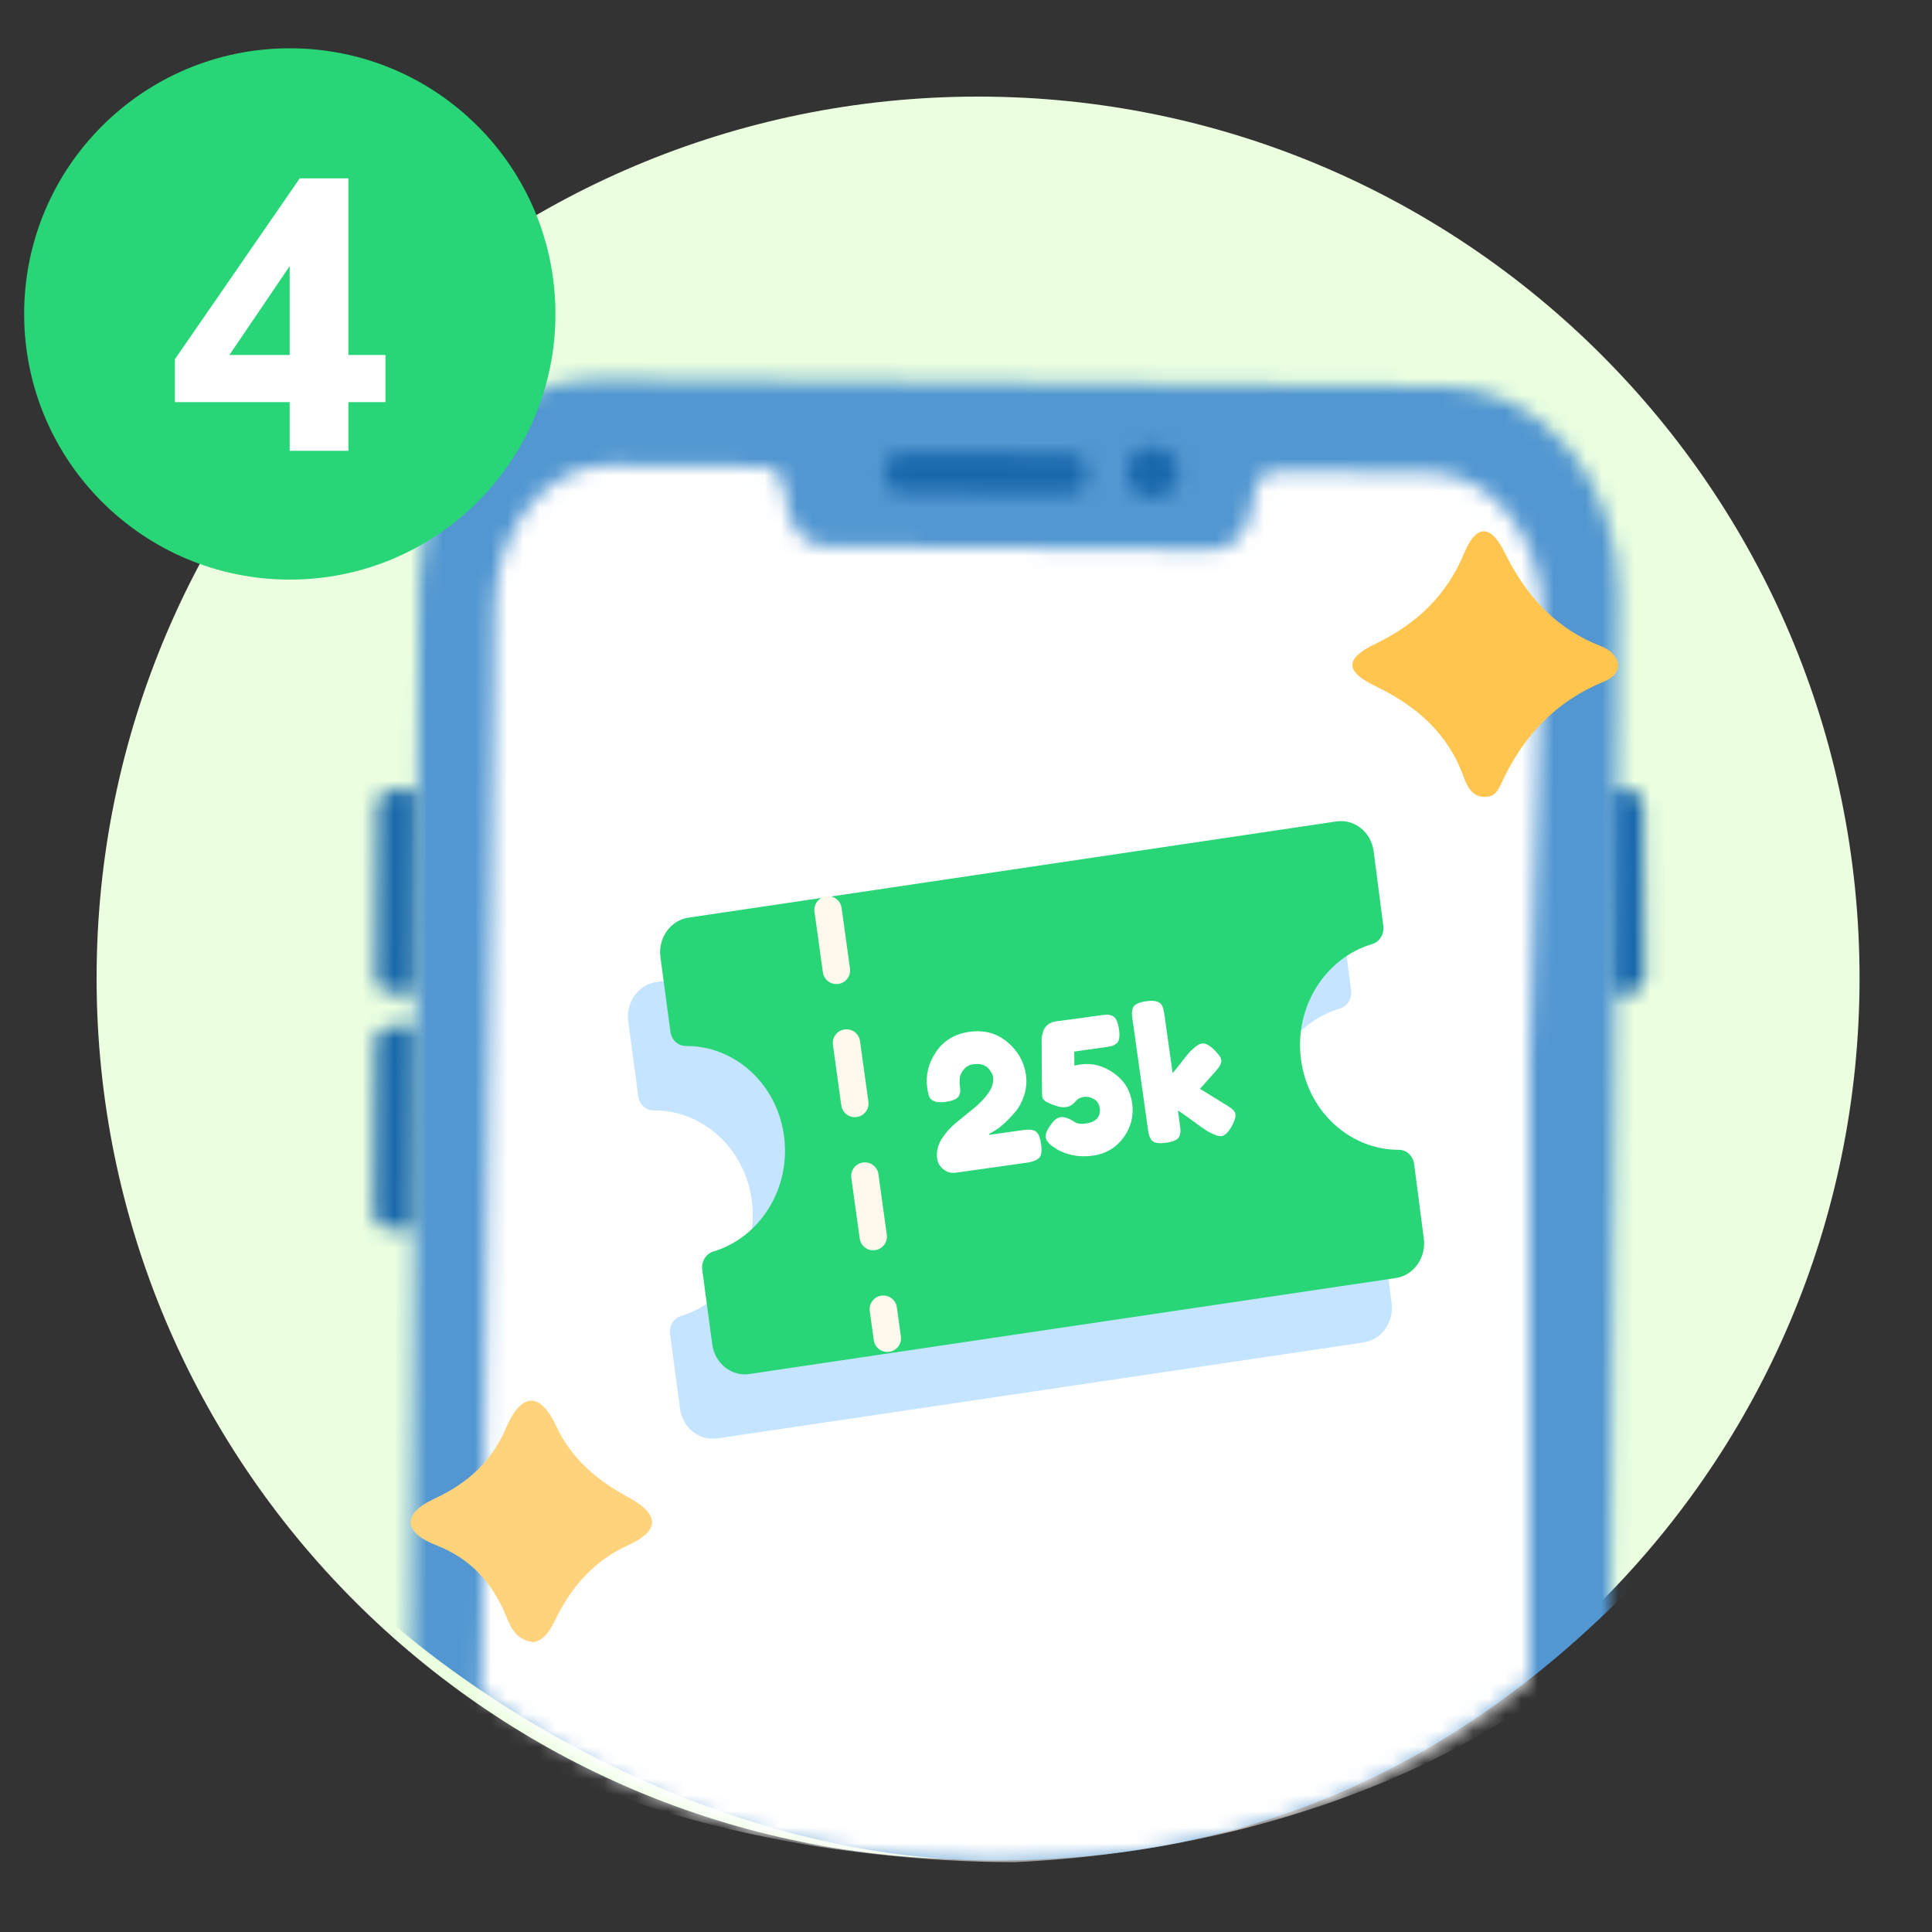 <svg width="120" height="120" viewBox="0 0 120 120" fill="none" xmlns="http://www.w3.org/2000/svg">
<rect x="0" y="0" width="120" height="120" fill="#333333" stroke="none"/>
<path fill-rule="evenodd" clip-rule="evenodd" d="M115.5 60.75C115.5 90.988 90.987 115.5 60.75 115.5C30.513 115.5 6 90.988 6 60.75C6 30.512 30.513 6 60.75 6C90.987 6 115.5 30.512 115.5 60.75" fill="#EBFFE0"/>
<mask id="mask0_5567_159537" style="mask-type:alpha" maskUnits="userSpaceOnUse" x="99" y="49" width="4" height="13">
<path fill-rule="evenodd" clip-rule="evenodd" d="M102.078 49.952L102.156 60.785C102.161 61.271 101.769 61.671 101.281 61.674V61.674L99.73 61.686L99.636 49.088L101.187 49.076C101.189 49.076 101.191 49.076 101.193 49.076V49.076C101.679 49.076 102.073 49.468 102.078 49.952V49.952Z" fill="white"/>
</mask>
<g mask="url(#mask0_5567_159537)">
<path fill-rule="evenodd" clip-rule="evenodd" d="M107.597 67.125H94.197V43.636H107.597V67.125Z" fill="#1868AB"/>
</g>
<mask id="mask1_5567_159537" style="mask-type:alpha" maskUnits="userSpaceOnUse" x="25" y="23" width="76" height="140">
<path fill-rule="evenodd" clip-rule="evenodd" d="M26.033 36.301L25.117 149.232C25.06 156.34 30.773 162.152 37.882 162.213V162.213L86.646 162.635H86.867C93.88 162.579 99.576 156.903 99.634 149.864V149.864L100.55 36.947C100.593 29.845 95.757 24.042 89.751 23.992V23.992L36.992 23.534C36.965 23.534 36.938 23.534 36.911 23.534V23.534C30.941 23.534 26.077 29.232 26.033 36.301" fill="white"/>
</mask>
<g mask="url(#mask1_5567_159537)">
<path fill-rule="evenodd" clip-rule="evenodd" d="M105.937 93.45L105.989 17.102H19.574C19.574 17.102 11.876 85.525 18.1 94.227C24.324 102.928 42.549 115.56 61.73 115.56C80.92 115.56 94.716 107.107 105.937 93.45Z" fill="#5297D1"/>
</g>
<mask id="mask2_5567_159537" style="mask-type:alpha" maskUnits="userSpaceOnUse" x="29" y="28" width="67" height="88">
<path fill-rule="evenodd" clip-rule="evenodd" d="M29.902 105.214C36.995 110.471 46.368 115.56 61.73 115.662C77.092 115.764 87.886 110.471 94.997 104.362V65.984L95.814 38.326C95.845 33.398 92.688 29.373 88.766 29.339L80.279 29.265C79.191 29.255 78.237 29.09 77.966 30.415L77.665 31.888C77.394 33.213 76.44 34.136 75.354 34.127L51.219 33.914C50.131 33.905 49.189 32.965 48.934 31.637L48.65 30.157C48.422 28.958 47.632 28.963 46.681 28.967C46.579 28.967 46.474 28.967 46.368 28.967L37.882 28.892C37.864 28.892 37.849 28.892 37.833 28.892C33.929 28.892 30.751 32.846 30.721 37.755L29.902 105.214Z" fill="white"/>
</mask>
<g mask="url(#mask2_5567_159537)">
<path fill-rule="evenodd" clip-rule="evenodd" d="M102.245 99.264L101.255 21.062H24.387C24.387 21.062 18.637 89.582 23.257 100.015C27.877 110.449 47.164 115.662 63.065 115.662C80.68 114.837 95.409 107.835 102.245 99.264Z" fill="white"/>
</g>
<mask id="mask3_5567_159537" style="mask-type:alpha" maskUnits="userSpaceOnUse" x="23" y="49" width="3" height="13">
<path fill-rule="evenodd" clip-rule="evenodd" d="M23.442 49.952L23.364 60.785C23.359 61.271 23.751 61.671 24.239 61.674V61.674L25.791 61.686L25.884 49.088L24.333 49.076C24.331 49.076 24.329 49.076 24.327 49.076V49.076C23.841 49.076 23.448 49.468 23.442 49.952V49.952Z" fill="white"/>
</mask>
<g mask="url(#mask3_5567_159537)">
<path fill-rule="evenodd" clip-rule="evenodd" d="M17.923 67.125H31.323V43.636H17.923V67.125Z" fill="#1868AB"/>
</g>
<mask id="mask4_5567_159537" style="mask-type:alpha" maskUnits="userSpaceOnUse" x="23" y="63" width="3" height="14">
<path fill-rule="evenodd" clip-rule="evenodd" d="M23.335 64.619L23.257 75.453C23.252 75.941 23.644 76.339 24.131 76.343V76.343L25.683 76.355L25.776 63.755L24.224 63.744C24.222 63.744 24.22 63.744 24.217 63.744V63.744C23.734 63.744 23.339 64.134 23.335 64.619V64.619Z" fill="white"/>
</mask>
<g mask="url(#mask4_5567_159537)">
<path fill-rule="evenodd" clip-rule="evenodd" d="M17.816 81.793H31.214V58.304H17.816V81.793Z" fill="#1868AB"/>
</g>
<mask id="mask5_5567_159537" style="mask-type:alpha" maskUnits="userSpaceOnUse" x="54" y="28" width="14" height="3">
<path fill-rule="evenodd" clip-rule="evenodd" d="M54.977 29.24L54.976 29.463C54.969 30.086 55.475 30.598 56.098 30.602V30.602L66.361 30.679C66.985 30.683 67.495 30.178 67.5 29.554V29.554V29.331C67.508 28.705 67.004 28.196 66.378 28.191V28.191L56.117 28.115C56.115 28.115 56.112 28.115 56.111 28.115V28.115C55.489 28.115 54.981 28.617 54.977 29.24V29.24Z" fill="white"/>
</mask>
<g mask="url(#mask5_5567_159537)">
<path fill-rule="evenodd" clip-rule="evenodd" d="M49.535 36.118H72.941V22.675H49.535V36.118Z" fill="#1868AB"/>
</g>
<mask id="mask6_5567_159537" style="mask-type:alpha" maskUnits="userSpaceOnUse" x="69" y="27" width="5" height="4">
<path fill-rule="evenodd" clip-rule="evenodd" d="M69.991 29.335C69.983 30.215 70.694 30.937 71.576 30.944V30.944C72.46 30.951 73.18 30.239 73.188 29.356V29.356C73.193 28.473 72.483 27.751 71.6 27.746V27.746C71.596 27.746 71.592 27.746 71.587 27.746V27.746C70.709 27.746 69.995 28.453 69.991 29.335V29.335Z" fill="white"/>
</mask>
<g mask="url(#mask6_5567_159537)">
<path fill-rule="evenodd" clip-rule="evenodd" d="M64.55 36.383H78.626V22.306H64.55V36.383Z" fill="#1868AB"/>
</g>
<path fill-rule="evenodd" clip-rule="evenodd" d="M92.223 49.5C91.477 49.498 91.144 48.906 90.926 48.296C89.947 45.548 87.984 43.844 85.4 42.602C83.534 41.704 83.534 40.903 85.399 40.004C87.98 38.761 89.838 37.016 90.958 34.325C91.686 32.575 92.583 32.558 93.433 34.277C94.767 36.979 96.568 39.017 99.436 40.134C100.619 40.594 101 41.767 99.617 42.337C96.557 43.602 94.57 45.767 93.228 48.704C92.896 49.431 92.626 49.464 92.223 49.5" fill="#FFC54F"/>
<path fill-rule="evenodd" clip-rule="evenodd" d="M33.135 102C32.02 101.85 31.723 101.073 31.432 100.369C30.581 98.322 29.263 96.825 27.079 95.971C25.129 95.21 24.856 94.073 26.99 93.083C29.024 92.139 30.54 90.779 31.426 88.702C32.316 86.611 33.487 86.302 34.552 88.59C35.501 90.623 37.098 91.952 39.03 93.001C40.845 93.987 41.134 95.008 39.017 95.975C36.958 96.916 35.561 98.466 34.581 100.427C34.233 101.12 33.907 101.846 33.135 102" fill="#FFD37B"/>
<path fill-rule="evenodd" clip-rule="evenodd" d="M40.758 60.997C39.64 61.166 38.861 62.265 39.021 63.451L39.64 68.082C39.709 68.59 40.117 68.971 40.6 68.968C43.617 68.946 46.261 71.299 46.696 74.559C47.132 77.82 45.21 80.86 42.308 81.734C41.842 81.873 41.55 82.358 41.618 82.867L42.238 87.498C42.397 88.685 43.432 89.51 44.55 89.342L84.688 83.383C85.807 83.221 86.588 82.126 86.436 80.938L85.835 76.304C85.77 75.795 85.362 75.414 84.879 75.416C81.862 75.419 79.229 73.056 78.806 69.793C78.384 66.53 80.318 63.499 83.225 62.64C83.691 62.502 83.985 62.018 83.92 61.51L83.319 56.876C83.166 55.688 82.134 54.858 81.015 55.02" fill="#C4E4FF"/>
<path fill-rule="evenodd" clip-rule="evenodd" d="M42.758 56.997C41.64 57.166 40.861 58.265 41.021 59.451L41.64 64.082C41.709 64.59 42.117 64.971 42.6 64.968C45.617 64.946 48.261 67.299 48.696 70.559C49.132 73.82 47.21 76.86 44.308 77.734C43.842 77.873 43.55 78.358 43.618 78.867L44.238 83.498C44.397 84.685 45.432 85.51 46.55 85.342L86.688 79.383C87.807 79.221 88.588 78.126 88.436 76.938L87.835 72.304C87.77 71.795 87.362 71.414 86.879 71.416C83.862 71.419 81.229 69.056 80.806 65.793C80.384 62.53 82.318 59.499 85.225 58.64C85.691 58.502 85.985 58.018 85.92 57.51L85.319 52.876C85.166 51.688 84.134 50.858 83.015 51.02" fill="#28D677"/>
<path fill-rule="evenodd" clip-rule="evenodd" d="M51.11 60.389L50.59 56.63C50.526 56.166 50.85 55.736 51.315 55.672C51.78 55.608 52.209 55.932 52.273 56.397L52.794 60.156C52.858 60.621 52.533 61.05 52.068 61.114C51.603 61.178 51.175 60.853 51.11 60.389ZM52.254 68.656L51.734 64.898C51.67 64.433 51.995 64.004 52.459 63.94C52.924 63.875 53.353 64.2 53.417 64.665L53.937 68.423C54.002 68.888 53.677 69.317 53.212 69.381C52.747 69.446 52.319 69.121 52.254 68.656ZM52.878 73.165L53.398 76.924C53.462 77.388 53.891 77.713 54.356 77.649C54.821 77.584 55.146 77.156 55.081 76.691L54.561 72.932C54.497 72.468 54.068 72.143 53.603 72.207C53.138 72.271 52.814 72.7 52.878 73.165ZM54.272 83.239L54.022 81.433C53.958 80.968 54.282 80.539 54.747 80.475C55.212 80.41 55.641 80.735 55.705 81.2L55.955 83.006C56.02 83.471 55.695 83.9 55.23 83.964C54.765 84.028 54.336 83.704 54.272 83.239Z" fill="#FFF9ED"/>
<path fill-rule="evenodd" clip-rule="evenodd" d="M76.485 69.992C76.272 70.346 76.068 70.536 75.871 70.564C75.705 70.587 75.459 70.51 75.133 70.332L75.008 70.269C74.814 70.15 74.51 69.936 74.097 69.628C73.683 69.32 73.372 69.103 73.161 68.978L73.284 69.852C73.308 70.026 73.321 70.157 73.322 70.246C73.323 70.334 73.301 70.439 73.257 70.561C73.186 70.772 72.909 70.911 72.424 70.979C71.948 71.046 71.643 70.985 71.508 70.796C71.439 70.689 71.393 70.594 71.369 70.508C71.346 70.423 71.322 70.293 71.297 70.12L70.343 63.325C70.318 63.151 70.305 63.02 70.305 62.931C70.304 62.843 70.322 62.738 70.359 62.617C70.436 62.398 70.716 62.255 71.2 62.187C71.563 62.136 71.829 62.164 71.999 62.271C72.142 62.359 72.234 62.516 72.273 62.741C72.29 62.808 72.309 62.914 72.329 63.057L72.835 66.653C72.955 66.521 73.134 66.299 73.371 65.988C73.609 65.677 73.788 65.455 73.908 65.322L74.032 65.213C74.268 64.971 74.48 64.837 74.669 64.811C74.858 64.784 75.097 64.907 75.386 65.178C75.675 65.45 75.831 65.673 75.856 65.847C75.88 66.021 75.769 66.245 75.522 66.518L74.533 67.629L76.217 68.665C76.428 68.797 76.565 68.901 76.626 68.977C76.686 69.054 76.722 69.13 76.733 69.205C76.758 69.387 76.675 69.649 76.485 69.992ZM63.784 72.216C64.087 72.174 64.315 72.096 64.468 71.981C64.574 71.913 64.642 71.803 64.671 71.652C64.7 71.502 64.698 71.307 64.664 71.069C64.631 70.831 64.581 70.641 64.515 70.5C64.449 70.359 64.344 70.262 64.202 70.209C64.059 70.156 63.833 70.151 63.523 70.194L61.447 70.486L61.44 70.429L61.707 70.276C62.121 70.04 62.573 69.634 63.062 69.056C63.294 68.784 63.477 68.442 63.612 68.03C63.747 67.618 63.784 67.196 63.724 66.765C63.61 65.956 63.225 65.276 62.569 64.724C61.913 64.172 61.13 63.96 60.219 64.088C59.307 64.217 58.614 64.632 58.138 65.335C57.663 66.038 57.48 66.783 57.591 67.569C57.628 67.834 57.674 68.024 57.729 68.14C57.867 68.413 58.201 68.513 58.731 68.439C59.207 68.372 59.489 68.24 59.577 68.042C59.623 67.928 59.645 67.828 59.645 67.743C59.645 67.659 59.633 67.533 59.609 67.367L59.6 67.299L59.609 67.031C59.607 66.854 59.682 66.664 59.835 66.462C59.988 66.259 60.185 66.141 60.427 66.107C60.669 66.073 60.863 66.08 61.009 66.129C61.154 66.178 61.265 66.238 61.34 66.308C61.416 66.378 61.489 66.472 61.559 66.59C61.63 66.707 61.67 66.799 61.679 66.868C61.727 67.208 61.63 67.549 61.389 67.891C61.148 68.234 60.844 68.552 60.477 68.847C60.109 69.141 59.743 69.44 59.376 69.742C59.01 70.044 58.709 70.387 58.474 70.771C58.239 71.155 58.15 71.551 58.208 71.959C58.246 72.231 58.377 72.456 58.603 72.632C58.828 72.809 59.077 72.878 59.349 72.84L63.784 72.216ZM67.876 71.78C68.685 71.667 69.322 71.29 69.787 70.65C70.252 70.01 70.43 69.299 70.32 68.516C70.21 67.733 69.83 67.112 69.179 66.652C68.528 66.192 67.844 66.013 67.126 66.114C66.944 66.139 66.813 66.165 66.732 66.192C66.724 65.7 66.722 65.407 66.724 65.314L68.709 65.035C68.875 65.012 68.997 64.989 69.075 64.966C69.153 64.944 69.241 64.895 69.338 64.82C69.513 64.695 69.569 64.405 69.505 63.952C69.435 63.453 69.29 63.164 69.071 63.087C68.95 63.043 68.846 63.021 68.761 63.021C68.677 63.021 68.543 63.034 68.362 63.06L67.296 63.21L65.57 63.441C65.396 63.465 65.248 63.522 65.126 63.613C65.004 63.703 64.917 63.798 64.865 63.898C64.814 63.998 64.773 64.108 64.744 64.228C64.714 64.347 64.699 64.43 64.698 64.477C64.697 64.523 64.699 65.117 64.705 66.257C64.711 67.398 64.721 68.017 64.735 68.115C64.749 68.214 64.803 68.3 64.899 68.376C64.994 68.451 65.186 68.542 65.475 68.648C65.763 68.754 66.012 68.792 66.22 68.763C66.428 68.733 66.621 68.618 66.801 68.415C66.918 68.26 67.09 68.166 67.317 68.134C67.544 68.102 67.756 68.148 67.955 68.27C68.153 68.393 68.27 68.581 68.306 68.834C68.341 69.087 68.288 69.297 68.146 69.464C68.003 69.63 67.764 69.737 67.427 69.784C67.091 69.832 66.843 69.785 66.685 69.646C66.356 69.445 66.086 69.36 65.874 69.39C65.662 69.419 65.46 69.575 65.269 69.856C65.029 70.183 64.924 70.448 64.953 70.653C64.981 70.857 65.157 71.064 65.479 71.273L65.581 71.339C65.65 71.391 65.755 71.45 65.895 71.515C66.512 71.791 67.172 71.879 67.876 71.78Z" fill="white"/>
<g clip-path="url(#clip0_5567_159537)">
<circle cx="18" cy="19.5" r="16.5" fill="#28D677"/>
<path d="M17.992 28V24.976H10.864V22.312L18.616 11.08H21.64V22.048H23.944V24.976H21.64V28H17.992ZM17.992 22.048V16.528L14.248 22.048H17.992Z" fill="white"/>
</g>
<defs>
<clipPath id="clip0_5567_159537">
<rect width="33" height="33" fill="white" transform="translate(1.5 3)"/>
</clipPath>
</defs>
</svg>
